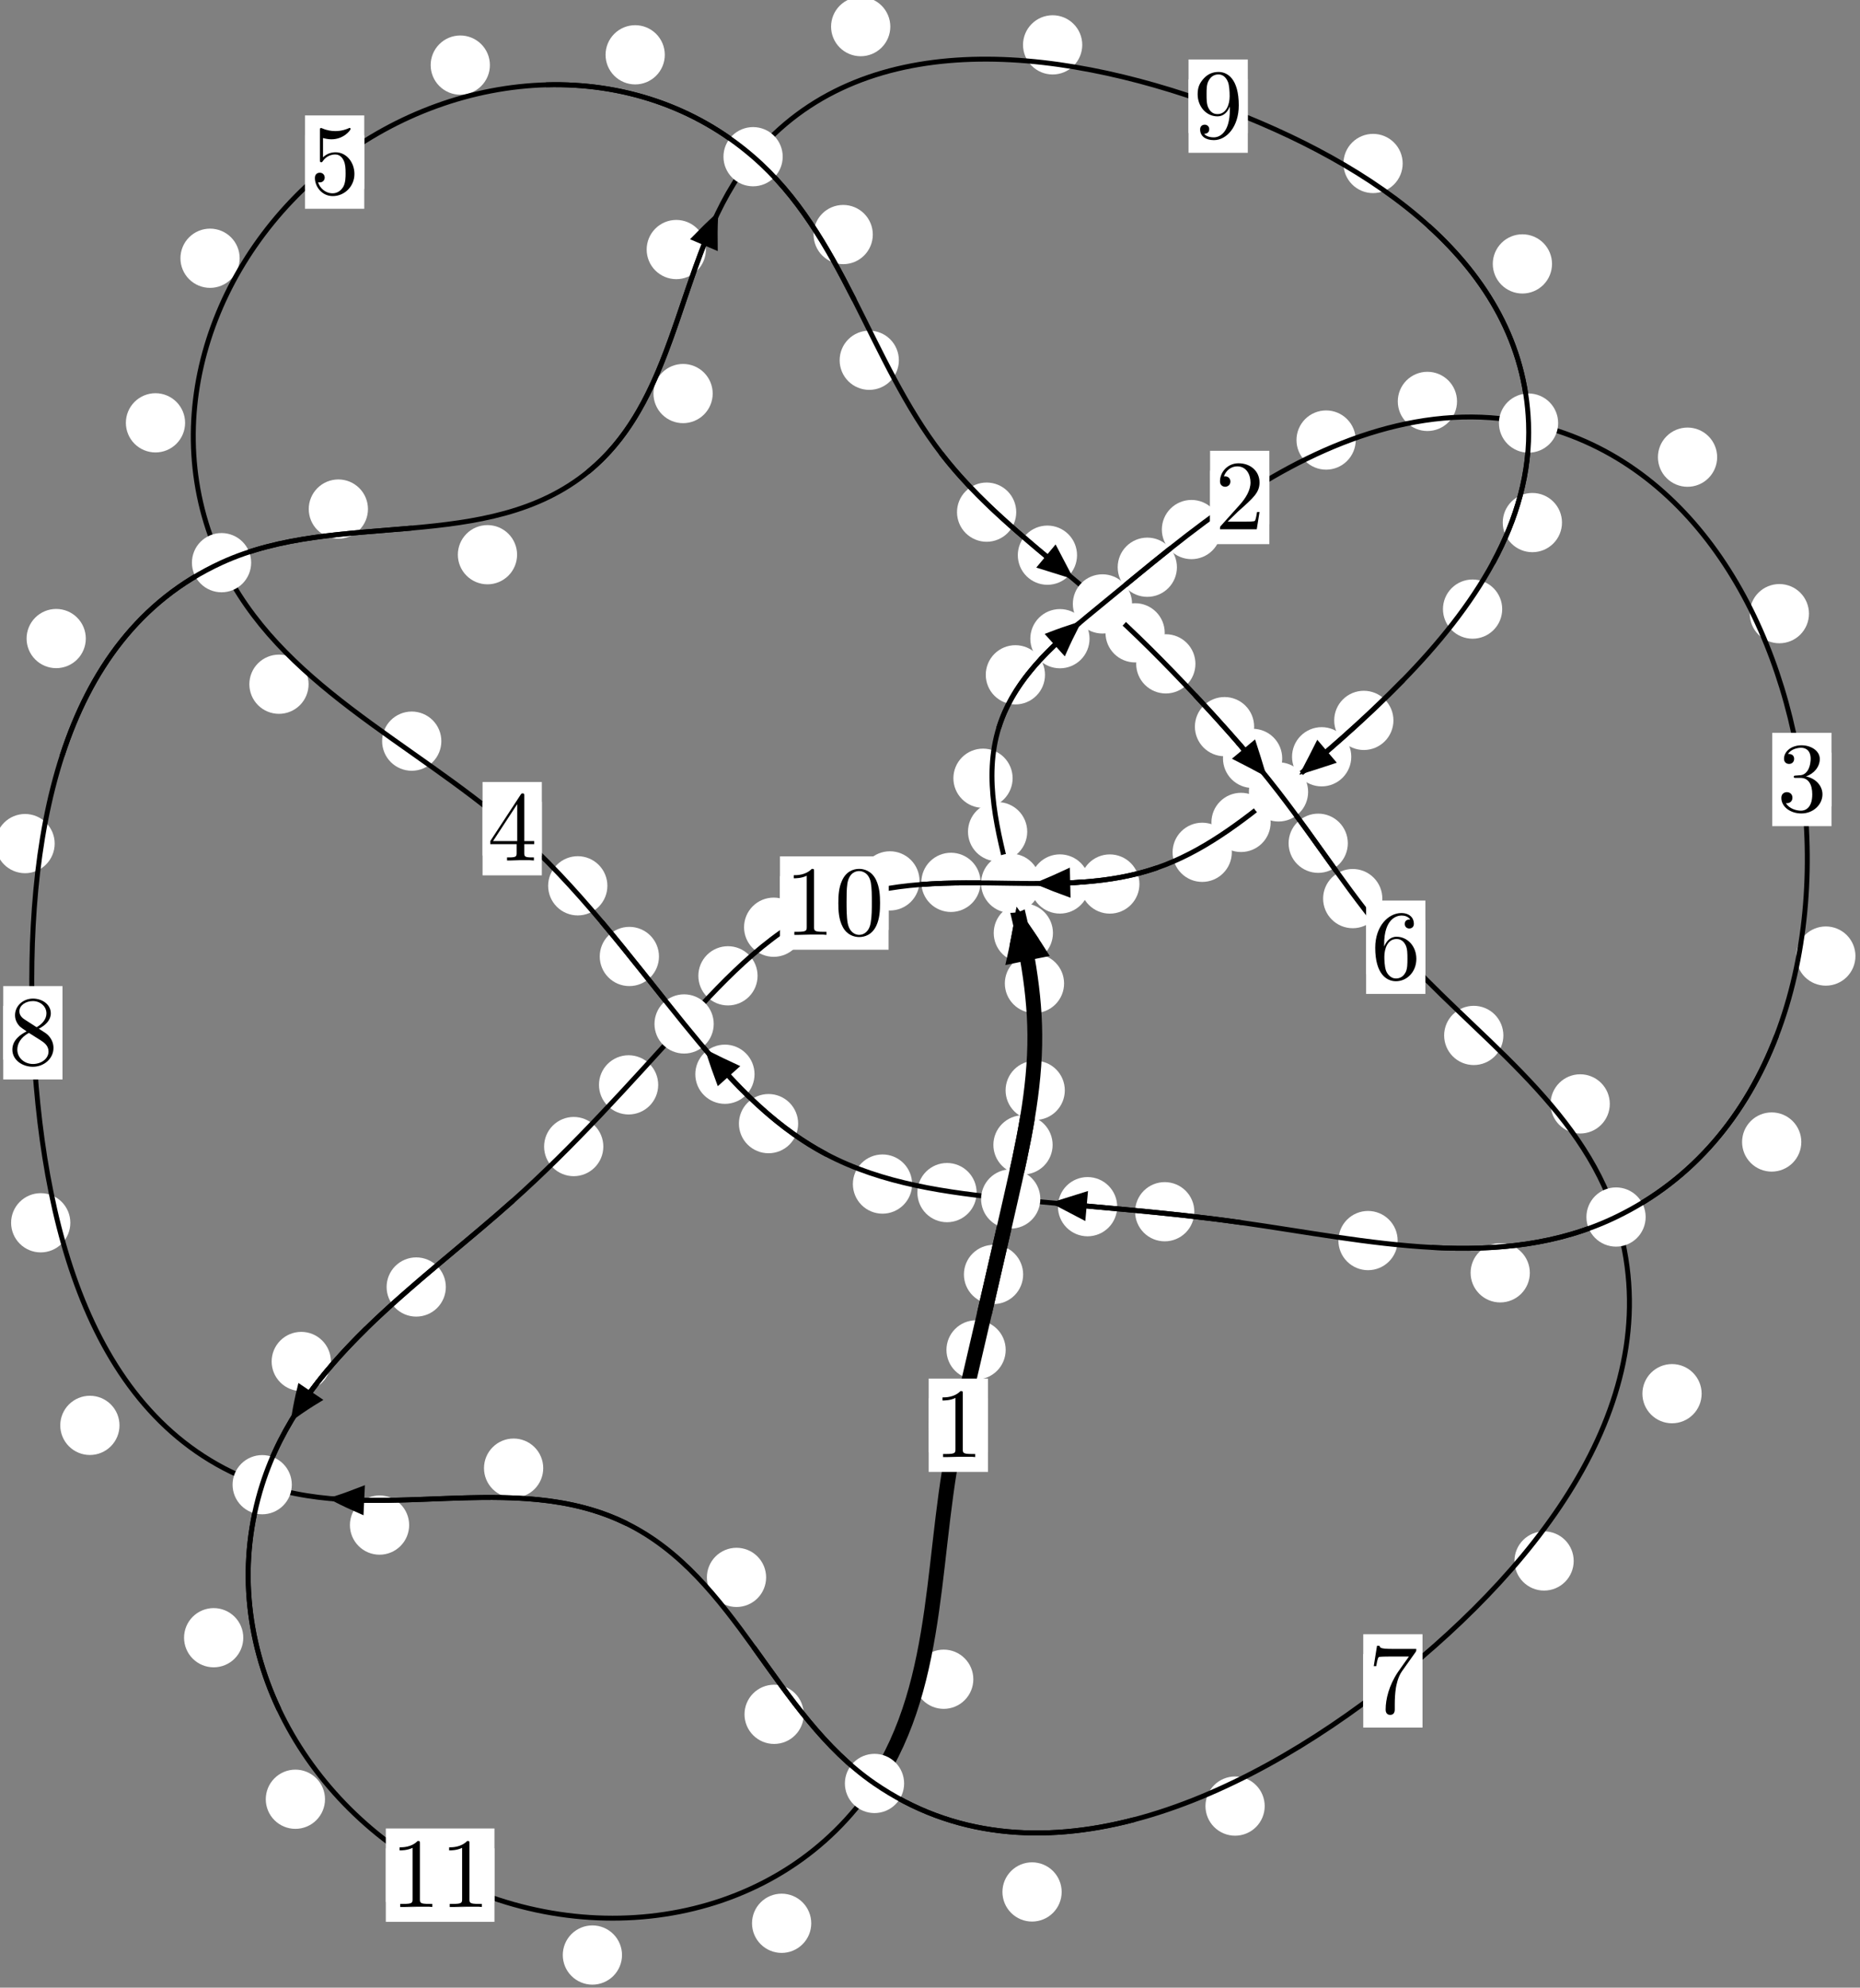 <?xml version="1.0"?>
<!-- Created by MetaPost 1.999 on 2021.07.06:0012 -->
<svg version="1.1" xmlns="http://www.w3.org/2000/svg" xmlns:xlink="http://www.w3.org/1999/xlink" width="187.712" height="200.59" viewBox="0 0 187.712 200.59">
<rect x="0" y="0" width="187.712" height="200.59" fill="#808080" stroke="none"/>
<!-- Original BoundingBox: -102.459747 -79.287872 85.252182 121.302505 -->
  <defs>
    <g transform="scale(0.01,0.01)" id="GLYPHcmr10_48">
      <path style="fill-rule: evenodd;" d="M460 -320C460 -400,455 -480,420 -554C374 -650,292 -666,250 -666C190 -666,117 -640,76 -547C44 -478,39 -400,39 -320C39 -245,43 -155,84 -79C127 2,200 22,249 22C303 22,379 1,423 -94C455 -163,460 -241,460 -320M249 -0C210 -0,151 -25,133 -121C122 -181,122 -273,122 -332C122 -396,122 -462,130 -516C149 -635,224 -644,249 -644C282 -644,348 -626,367 -527C377 -471,377 -395,377 -332C377 -257,377 -189,366 -125C351 -30,294 -0,249 -0"></path>
    </g>
    <g transform="scale(0.01,0.01)" id="GLYPHcmr10_49">
      <path style="fill-rule: evenodd;" d="M294 -640C294 -664,294 -666,271 -666C209 -602,121 -602,89 -602L89 -571C109 -571,168 -571,220 -597L220 -79C220 -43,217 -31,127 -31L95 -31L95 -0L257 -0L130 -3L217 -3L257 -3L297 -3L384 -3L419 -0L419 -31L387 -31C297 -31,294 -42,294 -79"></path>
    </g>
    <g transform="scale(0.01,0.01)" id="GLYPHcmr10_50">
      <path style="fill-rule: evenodd;" d="M127 -77L233 -180C389 -318,449 -372,449 -472C449 -586,359 -666,237 -666C124 -666,50 -574,50 -485C50 -429,100 -429,103 -429C120 -429,155 -441,155 -482C155 -508,137 -534,102 -534C94 -534,92 -534,89 -533C112 -598,166 -635,224 -635C315 -635,358 -554,358 -472C358 -392,308 -313,253 -251L61 -37C50 -26,50 -24,50 -0L421 -0L449 -174L424 -174C419 -144,412 -100,402 -85C395 -77,329 -77,307 -77"></path>
    </g>
    <g transform="scale(0.01,0.01)" id="GLYPHcmr10_51">
      <path style="fill-rule: evenodd;" d="M290 -352C372 -379,430 -449,430 -528C430 -610,342 -666,246 -666C145 -666,69 -606,69 -530C69 -497,91 -478,120 -478C151 -478,171 -500,171 -529C171 -579,124 -579,109 -579C140 -628,206 -641,242 -641C283 -641,338 -619,338 -529C338 -517,336 -459,310 -415C280 -367,246 -364,221 -363C213 -362,189 -360,182 -360C174 -359,167 -358,167 -348C167 -337,174 -337,191 -337L235 -337C317 -337,354 -269,354 -171C354 -35,285 -6,241 -6C198 -6,123 -23,88 -82C123 -77,154 -99,154 -137C154 -173,127 -193,98 -193C74 -193,42 -179,42 -135C42 -44,135 22,244 22C366 22,457 -69,457 -171C457 -253,394 -331,290 -352"></path>
    </g>
    <g transform="scale(0.01,0.01)" id="GLYPHcmr10_52">
      <path style="fill-rule: evenodd;" d="M294 -165L294 -78C294 -42,292 -31,218 -31L197 -31L197 -0L332 -0L238 -3L290 -3L332 -3L374 -3L427 -3L468 -0L468 -31L447 -31C373 -31,371 -42,371 -78L371 -165L471 -165L471 -196L371 -196L371 -651C371 -671,371 -677,355 -677C346 -677,343 -677,335 -665L28 -196L28 -165M300 -196L56 -196L300 -569"></path>
    </g>
    <g transform="scale(0.01,0.01)" id="GLYPHcmr10_53">
      <path style="fill-rule: evenodd;" d="M449 -201C449 -320,367 -420,259 -420C211 -420,168 -404,132 -369L132 -564C152 -558,185 -551,217 -551C340 -551,410 -642,410 -655C410 -661,407 -666,400 -666C399 -666,397 -666,392 -663C372 -654,323 -634,256 -634C216 -634,170 -641,123 -662C115 -665,113 -665,111 -665C101 -665,101 -657,101 -641L101 -345C101 -327,101 -319,115 -319C122 -319,124 -322,128 -328C139 -344,176 -398,257 -398C309 -398,334 -352,342 -334C358 -297,360 -258,360 -208C360 -173,360 -113,336 -71C312 -32,275 -6,229 -6C156 -6,99 -59,82 -118C85 -117,88 -116,99 -116C132 -116,149 -141,149 -165C149 -189,132 -214,99 -214C85 -214,50 -207,50 -161C50 -75,119 22,231 22C347 22,449 -74,449 -201"></path>
    </g>
    <g transform="scale(0.01,0.01)" id="GLYPHcmr10_54">
      <path style="fill-rule: evenodd;" d="M132 -328L132 -352C132 -605,256 -641,307 -641C331 -641,373 -635,395 -601C380 -601,340 -601,340 -556C340 -525,364 -510,386 -510C402 -510,432 -519,432 -558C432 -618,388 -666,305 -666C177 -666,42 -537,42 -316C42 -49,158 22,251 22C362 22,457 -72,457 -204C457 -331,368 -427,257 -427C189 -427,152 -376,132 -328M251 -6C188 -6,158 -66,152 -81C134 -128,134 -208,134 -226C134 -304,166 -404,256 -404C272 -404,318 -404,349 -342C367 -305,367 -254,367 -205C367 -157,367 -107,350 -71C320 -11,274 -6,251 -6"></path>
    </g>
    <g transform="scale(0.01,0.01)" id="GLYPHcmr10_55">
      <path style="fill-rule: evenodd;" d="M476 -609C485 -621,485 -623,485 -644L242 -644C120 -644,118 -657,114 -676L89 -676L56 -470L81 -470C84 -486,93 -549,106 -561C113 -567,191 -567,204 -567L411 -567C400 -551,321 -442,299 -409C209 -274,176 -135,176 -33C176 -23,176 22,222 22C268 22,268 -23,268 -33L268 -84C268 -139,271 -194,279 -248C283 -271,297 -357,341 -419"></path>
    </g>
    <g transform="scale(0.01,0.01)" id="GLYPHcmr10_56">
      <path style="fill-rule: evenodd;" d="M163 -457C117 -487,113 -521,113 -538C113 -599,178 -641,249 -641C322 -641,386 -589,386 -517C386 -460,347 -412,287 -377M309 -362C381 -399,430 -451,430 -517C430 -609,341 -666,250 -666C150 -666,69 -592,69 -499C69 -481,71 -436,113 -389C124 -377,161 -352,186 -335C128 -306,42 -250,42 -151C42 -45,144 22,249 22C362 22,457 -61,457 -168C457 -204,446 -249,408 -291C389 -312,373 -322,309 -362M209 -320L332 -242C360 -223,407 -193,407 -132C407 -58,332 -6,250 -6C164 -6,92 -68,92 -151C92 -209,124 -273,209 -320"></path>
    </g>
    <g transform="scale(0.01,0.01)" id="GLYPHcmr10_57">
      <path style="fill-rule: evenodd;" d="M367 -318L367 -286C367 -52,263 -6,205 -6C188 -6,134 -8,107 -42C151 -42,159 -71,159 -88C159 -119,135 -134,113 -134C97 -134,67 -125,67 -86C67 -19,121 22,206 22C335 22,457 -114,457 -329C457 -598,342 -666,253 -666C198 -666,149 -648,106 -603C65 -558,42 -516,42 -441C42 -316,130 -218,242 -218C303 -218,344 -260,367 -318M243 -241C227 -241,181 -241,150 -304C132 -341,132 -391,132 -440C132 -494,132 -541,153 -578C180 -628,218 -641,253 -641C299 -641,332 -607,349 -562C361 -530,365 -467,365 -421C365 -338,331 -241,243 -241"></path>
    </g>
  </defs>
  <path d="M101.494 136.23C101.494 135.437,101.18 134.677,100.619 134.117C100.059 133.556,99.298 133.241,98.506 133.241C97.713 133.241,96.953 133.556,96.392 134.117C95.832 134.677,95.517 135.437,95.517 136.23C95.517 137.023,95.832 137.783,96.392 138.343C96.953 138.904,97.713 139.219,98.506 139.219C99.298 139.219,100.059 138.904,100.619 138.343C101.18 137.783,101.494 137.023,101.494 136.23Z" style="fill: rgb(100%,100%,100%);stroke: none;"></path>
  <path d="M99.704 143.835C99.704 143.042,99.389 142.282,98.828 141.721C98.268 141.161,97.508 140.846,96.715 140.846C95.922 140.846,95.162 141.161,94.602 141.721C94.041 142.282,93.726 143.042,93.726 143.835C93.726 144.627,94.041 145.388,94.602 145.948C95.162 146.509,95.922 146.824,96.715 146.824C97.508 146.824,98.268 146.509,98.828 145.948C99.389 145.388,99.704 144.627,99.704 143.835Z" style="fill: rgb(100%,100%,100%);stroke: none;"></path>
  <path d="M106.231 115.54C106.231 114.747,105.916 113.987,105.355 113.426C104.795 112.866,104.035 112.551,103.242 112.551C102.449 112.551,101.689 112.866,101.129 113.426C100.568 113.987,100.253 114.747,100.253 115.54C100.253 116.332,100.568 117.093,101.129 117.653C101.689 118.214,102.449 118.528,103.242 118.528C104.035 118.528,104.795 118.214,105.355 117.653C105.916 117.093,106.231 116.332,106.231 115.54Z" style="fill: rgb(100%,100%,100%);stroke: none;"></path>
  <path d="M103.256 128.618C103.256 127.826,102.941 127.065,102.381 126.505C101.82 125.944,101.06 125.63,100.267 125.63C99.475 125.63,98.715 125.944,98.154 126.505C97.594 127.065,97.279 127.826,97.279 128.618C97.279 129.411,97.594 130.171,98.154 130.732C98.715 131.292,99.475 131.607,100.267 131.607C101.06 131.607,101.82 131.292,102.381 130.732C102.941 130.171,103.256 129.411,103.256 128.618Z" style="fill: rgb(100%,100%,100%);stroke: none;"></path>
  <path d="M107.387 99.248C107.387 98.455,107.072 97.695,106.511 97.135C105.951 96.574,105.191 96.259,104.398 96.259C103.605 96.259,102.845 96.574,102.285 97.135C101.724 97.695,101.409 98.455,101.409 99.248C101.409 100.041,101.724 100.801,102.285 101.361C102.845 101.922,103.605 102.237,104.398 102.237C105.191 102.237,105.951 101.922,106.511 101.361C107.072 100.801,107.387 100.041,107.387 99.248Z" style="fill: rgb(100%,100%,100%);stroke: none;"></path>
  <path d="M107.461 110.037C107.461 109.245,107.146 108.485,106.586 107.924C106.026 107.364,105.265 107.049,104.473 107.049C103.68 107.049,102.92 107.364,102.359 107.924C101.799 108.485,101.484 109.245,101.484 110.037C101.484 110.83,101.799 111.59,102.359 112.151C102.92 112.711,103.68 113.026,104.473 113.026C105.265 113.026,106.026 112.711,106.586 112.151C107.146 111.59,107.461 110.83,107.461 110.037Z" style="fill: rgb(100%,100%,100%);stroke: none;"></path>
  <path d="M103.667 83.934C103.667 83.141,103.352 82.381,102.792 81.821C102.231 81.26,101.471 80.945,100.678 80.945C99.886 80.945,99.125 81.26,98.565 81.821C98.005 82.381,97.69 83.141,97.69 83.934C97.69 84.727,98.005 85.487,98.565 86.047C99.125 86.608,99.886 86.923,100.678 86.923C101.471 86.923,102.231 86.608,102.792 86.047C103.352 85.487,103.667 84.727,103.667 83.934Z" style="fill: rgb(100%,100%,100%);stroke: none;"></path>
  <path d="M106.264 94.158C106.264 93.366,105.949 92.605,105.389 92.045C104.828 91.485,104.068 91.17,103.276 91.17C102.483 91.17,101.723 91.485,101.162 92.045C100.602 92.605,100.287 93.366,100.287 94.158C100.287 94.951,100.602 95.711,101.162 96.272C101.723 96.832,102.483 97.147,103.276 97.147C104.068 97.147,104.828 96.832,105.389 96.272C105.949 95.711,106.264 94.951,106.264 94.158Z" style="fill: rgb(100%,100%,100%);stroke: none;"></path>
  <path d="M105.462 68.101C105.462 67.308,105.147 66.548,104.587 65.988C104.026 65.427,103.266 65.112,102.473 65.112C101.681 65.112,100.921 65.427,100.36 65.988C99.8 66.548,99.485 67.308,99.485 68.101C99.485 68.894,99.8 69.654,100.36 70.214C100.921 70.775,101.681 71.09,102.473 71.09C103.266 71.09,104.026 70.775,104.587 70.214C105.147 69.654,105.462 68.894,105.462 68.101Z" style="fill: rgb(100%,100%,100%);stroke: none;"></path>
  <path d="M102.194 78.539C102.194 77.746,101.879 76.986,101.319 76.425C100.758 75.865,99.998 75.55,99.206 75.55C98.413 75.55,97.653 75.865,97.092 76.425C96.532 76.986,96.217 77.746,96.217 78.539C96.217 79.331,96.532 80.092,97.092 80.652C97.653 81.213,98.413 81.528,99.206 81.528C99.998 81.528,100.758 81.213,101.319 80.652C101.879 80.092,102.194 79.331,102.194 78.539Z" style="fill: rgb(100%,100%,100%);stroke: none;"></path>
  <path d="M118.775 57.245C118.775 56.452,118.46 55.692,117.9 55.132C117.339 54.571,116.579 54.256,115.786 54.256C114.994 54.256,114.234 54.571,113.673 55.132C113.113 55.692,112.798 56.452,112.798 57.245C112.798 58.038,113.113 58.798,113.673 59.358C114.234 59.919,114.994 60.234,115.786 60.234C116.579 60.234,117.339 59.919,117.9 59.358C118.46 58.798,118.775 58.038,118.775 57.245Z" style="fill: rgb(100%,100%,100%);stroke: none;"></path>
  <path d="M109.957 64.456C109.957 63.664,109.642 62.903,109.082 62.343C108.521 61.782,107.761 61.467,106.969 61.467C106.176 61.467,105.416 61.782,104.855 62.343C104.295 62.903,103.98 63.664,103.98 64.456C103.98 65.249,104.295 66.009,104.855 66.57C105.416 67.13,106.176 67.445,106.969 67.445C107.761 67.445,108.521 67.13,109.082 66.57C109.642 66.009,109.957 65.249,109.957 64.456Z" style="fill: rgb(100%,100%,100%);stroke: none;"></path>
  <path d="M136.82 44.409C136.82 43.616,136.505 42.856,135.944 42.295C135.384 41.735,134.624 41.42,133.831 41.42C133.038 41.42,132.278 41.735,131.717 42.295C131.157 42.856,130.842 43.616,130.842 44.409C130.842 45.201,131.157 45.961,131.717 46.522C132.278 47.082,133.038 47.397,133.831 47.397C134.624 47.397,135.384 47.082,135.944 46.522C136.505 45.961,136.82 45.201,136.82 44.409Z" style="fill: rgb(100%,100%,100%);stroke: none;"></path>
  <path d="M123.231 53.442C123.231 52.649,122.916 51.889,122.356 51.328C121.795 50.768,121.035 50.453,120.242 50.453C119.45 50.453,118.69 50.768,118.129 51.328C117.569 51.889,117.254 52.649,117.254 53.442C117.254 54.234,117.569 54.994,118.129 55.555C118.69 56.115,119.45 56.43,120.242 56.43C121.035 56.43,121.795 56.115,122.356 55.555C122.916 54.994,123.231 54.234,123.231 53.442Z" style="fill: rgb(100%,100%,100%);stroke: none;"></path>
  <path d="M173.296 46.138C173.296 45.345,172.981 44.585,172.42 44.025C171.86 43.464,171.1 43.149,170.307 43.149C169.514 43.149,168.754 43.464,168.194 44.025C167.633 44.585,167.318 45.345,167.318 46.138C167.318 46.931,167.633 47.691,168.194 48.251C168.754 48.812,169.514 49.127,170.307 49.127C171.1 49.127,171.86 48.812,172.42 48.251C172.981 47.691,173.296 46.931,173.296 46.138Z" style="fill: rgb(100%,100%,100%);stroke: none;"></path>
  <path d="M147.043 40.51C147.043 39.717,146.728 38.957,146.168 38.396C145.607 37.836,144.847 37.521,144.054 37.521C143.262 37.521,142.502 37.836,141.941 38.396C141.381 38.957,141.066 39.717,141.066 40.51C141.066 41.302,141.381 42.062,141.941 42.623C142.502 43.183,143.262 43.498,144.054 43.498C144.847 43.498,145.607 43.183,146.168 42.623C146.728 42.062,147.043 41.302,147.043 40.51Z" style="fill: rgb(100%,100%,100%);stroke: none;"></path>
  <path d="M187.252 96.484C187.252 95.692,186.937 94.932,186.377 94.371C185.816 93.811,185.056 93.496,184.263 93.496C183.471 93.496,182.711 93.811,182.15 94.371C181.59 94.932,181.275 95.692,181.275 96.484C181.275 97.277,181.59 98.037,182.15 98.598C182.711 99.158,183.471 99.473,184.263 99.473C185.056 99.473,185.816 99.158,186.377 98.598C186.937 98.037,187.252 97.277,187.252 96.484Z" style="fill: rgb(100%,100%,100%);stroke: none;"></path>
  <path d="M182.562 61.93C182.562 61.137,182.247 60.377,181.687 59.816C181.127 59.256,180.366 58.941,179.574 58.941C178.781 58.941,178.021 59.256,177.46 59.816C176.9 60.377,176.585 61.137,176.585 61.93C176.585 62.722,176.9 63.482,177.46 64.043C178.021 64.603,178.781 64.918,179.574 64.918C180.366 64.918,181.127 64.603,181.687 64.043C182.247 63.482,182.562 62.722,182.562 61.93Z" style="fill: rgb(100%,100%,100%);stroke: none;"></path>
  <path d="M154.392 128.453C154.392 127.66,154.077 126.9,153.516 126.339C152.956 125.779,152.196 125.464,151.403 125.464C150.61 125.464,149.85 125.779,149.29 126.339C148.729 126.9,148.414 127.66,148.414 128.453C148.414 129.245,148.729 130.005,149.29 130.566C149.85 131.126,150.61 131.441,151.403 131.441C152.196 131.441,152.956 131.126,153.516 130.566C154.077 130.005,154.392 129.245,154.392 128.453Z" style="fill: rgb(100%,100%,100%);stroke: none;"></path>
  <path d="M181.789 115.25C181.789 114.458,181.474 113.698,180.914 113.137C180.353 112.577,179.593 112.262,178.8 112.262C178.008 112.262,177.247 112.577,176.687 113.137C176.127 113.698,175.812 114.458,175.812 115.25C175.812 116.043,176.127 116.803,176.687 117.364C177.247 117.924,178.008 118.239,178.8 118.239C179.593 118.239,180.353 117.924,180.914 117.364C181.474 116.803,181.789 116.043,181.789 115.25Z" style="fill: rgb(100%,100%,100%);stroke: none;"></path>
  <path d="M120.533 122.285C120.533 121.493,120.218 120.732,119.658 120.172C119.097 119.612,118.337 119.297,117.544 119.297C116.752 119.297,115.991 119.612,115.431 120.172C114.87 120.732,114.556 121.493,114.556 122.285C114.556 123.078,114.87 123.838,115.431 124.399C115.991 124.959,116.752 125.274,117.544 125.274C118.337 125.274,119.097 124.959,119.658 124.399C120.218 123.838,120.533 123.078,120.533 122.285Z" style="fill: rgb(100%,100%,100%);stroke: none;"></path>
  <path d="M141.051 125.197C141.051 124.404,140.736 123.644,140.175 123.084C139.615 122.523,138.854 122.208,138.062 122.208C137.269 122.208,136.509 122.523,135.948 123.084C135.388 123.644,135.073 124.404,135.073 125.197C135.073 125.99,135.388 126.75,135.948 127.31C136.509 127.871,137.269 128.186,138.062 128.186C138.854 128.186,139.615 127.871,140.175 127.31C140.736 126.75,141.051 125.99,141.051 125.197Z" style="fill: rgb(100%,100%,100%);stroke: none;"></path>
  <path d="M98.561 120.356C98.561 119.563,98.247 118.803,97.686 118.243C97.126 117.682,96.365 117.367,95.573 117.367C94.78 117.367,94.02 117.682,93.459 118.243C92.899 118.803,92.584 119.563,92.584 120.356C92.584 121.149,92.899 121.909,93.459 122.469C94.02 123.03,94.78 123.345,95.573 123.345C96.365 123.345,97.126 123.03,97.686 122.469C98.247 121.909,98.561 121.149,98.561 120.356Z" style="fill: rgb(100%,100%,100%);stroke: none;"></path>
  <path d="M112.746 121.777C112.746 120.984,112.431 120.224,111.871 119.664C111.31 119.103,110.55 118.788,109.757 118.788C108.965 118.788,108.205 119.103,107.644 119.664C107.084 120.224,106.769 120.984,106.769 121.777C106.769 122.57,107.084 123.33,107.644 123.89C108.205 124.451,108.965 124.766,109.757 124.766C110.55 124.766,111.31 124.451,111.871 123.89C112.431 123.33,112.746 122.57,112.746 121.777Z" style="fill: rgb(100%,100%,100%);stroke: none;"></path>
  <path d="M80.549 113.396C80.549 112.603,80.234 111.843,79.674 111.283C79.114 110.722,78.353 110.407,77.561 110.407C76.768 110.407,76.008 110.722,75.447 111.283C74.887 111.843,74.572 112.603,74.572 113.396C74.572 114.189,74.887 114.949,75.447 115.509C76.008 116.07,76.768 116.385,77.561 116.385C78.353 116.385,79.114 116.07,79.674 115.509C80.234 114.949,80.549 114.189,80.549 113.396Z" style="fill: rgb(100%,100%,100%);stroke: none;"></path>
  <path d="M92.051 119.494C92.051 118.702,91.736 117.941,91.175 117.381C90.615 116.82,89.854 116.506,89.062 116.506C88.269 116.506,87.509 116.82,86.948 117.381C86.388 117.941,86.073 118.702,86.073 119.494C86.073 120.287,86.388 121.047,86.948 121.608C87.509 122.168,88.269 122.483,89.062 122.483C89.854 122.483,90.615 122.168,91.175 121.608C91.736 121.047,92.051 120.287,92.051 119.494Z" style="fill: rgb(100%,100%,100%);stroke: none;"></path>
  <path d="M66.504 96.527C66.504 95.734,66.189 94.974,65.628 94.413C65.068 93.853,64.308 93.538,63.515 93.538C62.722 93.538,61.962 93.853,61.402 94.413C60.841 94.974,60.526 95.734,60.526 96.527C60.526 97.319,60.841 98.08,61.402 98.64C61.962 99.2,62.722 99.515,63.515 99.515C64.308 99.515,65.068 99.2,65.628 98.64C66.189 98.08,66.504 97.319,66.504 96.527Z" style="fill: rgb(100%,100%,100%);stroke: none;"></path>
  <path d="M76.148 108.412C76.148 107.619,75.833 106.859,75.273 106.298C74.712 105.738,73.952 105.423,73.159 105.423C72.367 105.423,71.606 105.738,71.046 106.298C70.485 106.859,70.171 107.619,70.171 108.412C70.171 109.204,70.485 109.965,71.046 110.525C71.606 111.086,72.367 111.4,73.159 111.4C73.952 111.4,74.712 111.086,75.273 110.525C75.833 109.965,76.148 109.204,76.148 108.412Z" style="fill: rgb(100%,100%,100%);stroke: none;"></path>
  <path d="M44.541 74.796C44.541 74.004,44.226 73.243,43.666 72.683C43.105 72.123,42.345 71.808,41.553 71.808C40.76 71.808,40 72.123,39.439 72.683C38.879 73.243,38.564 74.004,38.564 74.796C38.564 75.589,38.879 76.349,39.439 76.91C40 77.47,40.76 77.785,41.553 77.785C42.345 77.785,43.105 77.47,43.666 76.91C44.226 76.349,44.541 75.589,44.541 74.796Z" style="fill: rgb(100%,100%,100%);stroke: none;"></path>
  <path d="M61.297 89.395C61.297 88.603,60.982 87.843,60.421 87.282C59.861 86.722,59.101 86.407,58.308 86.407C57.515 86.407,56.755 86.722,56.195 87.282C55.634 87.843,55.319 88.603,55.319 89.395C55.319 90.188,55.634 90.948,56.195 91.509C56.755 92.069,57.515 92.384,58.308 92.384C59.101 92.384,59.861 92.069,60.421 91.509C60.982 90.948,61.297 90.188,61.297 89.395Z" style="fill: rgb(100%,100%,100%);stroke: none;"></path>
  <path d="M18.68 42.672C18.68 41.879,18.365 41.119,17.805 40.559C17.244 39.998,16.484 39.683,15.691 39.683C14.899 39.683,14.139 39.998,13.578 40.559C13.018 41.119,12.703 41.879,12.703 42.672C12.703 43.465,13.018 44.225,13.578 44.785C14.139 45.346,14.899 45.661,15.691 45.661C16.484 45.661,17.244 45.346,17.805 44.785C18.365 44.225,18.68 43.465,18.68 42.672Z" style="fill: rgb(100%,100%,100%);stroke: none;"></path>
  <path d="M31.142 69.051C31.142 68.259,30.827 67.498,30.267 66.938C29.706 66.377,28.946 66.063,28.153 66.063C27.361 66.063,26.601 66.377,26.04 66.938C25.48 67.498,25.165 68.259,25.165 69.051C25.165 69.844,25.48 70.604,26.04 71.165C26.601 71.725,27.361 72.04,28.153 72.04C28.946 72.04,29.706 71.725,30.267 71.165C30.827 70.604,31.142 69.844,31.142 69.051Z" style="fill: rgb(100%,100%,100%);stroke: none;"></path>
  <path d="M49.441 6.57C49.441 5.777,49.126 5.017,48.565 4.457C48.005 3.896,47.245 3.581,46.452 3.581C45.659 3.581,44.899 3.896,44.339 4.457C43.778 5.017,43.463 5.777,43.463 6.57C43.463 7.363,43.778 8.123,44.339 8.683C44.899 9.244,45.659 9.559,46.452 9.559C47.245 9.559,48.005 9.244,48.565 8.683C49.126 8.123,49.441 7.363,49.441 6.57Z" style="fill: rgb(100%,100%,100%);stroke: none;"></path>
  <path d="M24.187 26.062C24.187 25.269,23.872 24.509,23.312 23.949C22.751 23.388,21.991 23.073,21.199 23.073C20.406 23.073,19.646 23.388,19.085 23.949C18.525 24.509,18.21 25.269,18.21 26.062C18.21 26.855,18.525 27.615,19.085 28.175C19.646 28.736,20.406 29.051,21.199 29.051C21.991 29.051,22.751 28.736,23.312 28.175C23.872 27.615,24.187 26.855,24.187 26.062Z" style="fill: rgb(100%,100%,100%);stroke: none;"></path>
  <path d="M88.084 23.671C88.084 22.878,87.769 22.118,87.209 21.558C86.648 20.997,85.888 20.682,85.096 20.682C84.303 20.682,83.543 20.997,82.982 21.558C82.422 22.118,82.107 22.878,82.107 23.671C82.107 24.464,82.422 25.224,82.982 25.784C83.543 26.345,84.303 26.66,85.096 26.66C85.888 26.66,86.648 26.345,87.209 25.784C87.769 25.224,88.084 24.464,88.084 23.671Z" style="fill: rgb(100%,100%,100%);stroke: none;"></path>
  <path d="M67.092 5.531C67.092 4.738,66.777 3.978,66.216 3.418C65.656 2.857,64.896 2.542,64.103 2.542C63.31 2.542,62.55 2.857,61.99 3.418C61.429 3.978,61.114 4.738,61.114 5.531C61.114 6.324,61.429 7.084,61.99 7.644C62.55 8.205,63.31 8.52,64.103 8.52C64.896 8.52,65.656 8.205,66.216 7.644C66.777 7.084,67.092 6.324,67.092 5.531Z" style="fill: rgb(100%,100%,100%);stroke: none;"></path>
  <path d="M102.559 51.686C102.559 50.893,102.244 50.133,101.684 49.572C101.124 49.012,100.363 48.697,99.571 48.697C98.778 48.697,98.018 49.012,97.457 49.572C96.897 50.133,96.582 50.893,96.582 51.686C96.582 52.478,96.897 53.239,97.457 53.799C98.018 54.36,98.778 54.675,99.571 54.675C100.363 54.675,101.124 54.36,101.684 53.799C102.244 53.239,102.559 52.478,102.559 51.686Z" style="fill: rgb(100%,100%,100%);stroke: none;"></path>
  <path d="M90.714 36.358C90.714 35.565,90.399 34.805,89.839 34.244C89.278 33.684,88.518 33.369,87.726 33.369C86.933 33.369,86.173 33.684,85.612 34.244C85.052 34.805,84.737 35.565,84.737 36.358C84.737 37.15,85.052 37.91,85.612 38.471C86.173 39.031,86.933 39.346,87.726 39.346C88.518 39.346,89.278 39.031,89.839 38.471C90.399 37.91,90.714 37.15,90.714 36.358Z" style="fill: rgb(100%,100%,100%);stroke: none;"></path>
  <path d="M117.544 63.865C117.544 63.072,117.23 62.312,116.669 61.751C116.109 61.191,115.348 60.876,114.556 60.876C113.763 60.876,113.003 61.191,112.442 61.751C111.882 62.312,111.567 63.072,111.567 63.865C111.567 64.657,111.882 65.417,112.442 65.978C113.003 66.538,113.763 66.853,114.556 66.853C115.348 66.853,116.109 66.538,116.669 65.978C117.23 65.417,117.544 64.657,117.544 63.865Z" style="fill: rgb(100%,100%,100%);stroke: none;"></path>
  <path d="M108.695 56.028C108.695 55.236,108.38 54.476,107.82 53.915C107.259 53.355,106.499 53.04,105.706 53.04C104.914 53.04,104.154 53.355,103.593 53.915C103.033 54.476,102.718 55.236,102.718 56.028C102.718 56.821,103.033 57.581,103.593 58.142C104.154 58.702,104.914 59.017,105.706 59.017C106.499 59.017,107.259 58.702,107.82 58.142C108.38 57.581,108.695 56.821,108.695 56.028Z" style="fill: rgb(100%,100%,100%);stroke: none;"></path>
  <path d="M126.568 73.332C126.568 72.54,126.253 71.78,125.693 71.219C125.132 70.659,124.372 70.344,123.579 70.344C122.787 70.344,122.026 70.659,121.466 71.219C120.905 71.78,120.59 72.54,120.59 73.332C120.59 74.125,120.905 74.885,121.466 75.446C122.026 76.006,122.787 76.321,123.579 76.321C124.372 76.321,125.132 76.006,125.693 75.446C126.253 74.885,126.568 74.125,126.568 73.332Z" style="fill: rgb(100%,100%,100%);stroke: none;"></path>
  <path d="M120.643 66.995C120.643 66.202,120.328 65.442,119.767 64.882C119.207 64.321,118.447 64.006,117.654 64.006C116.861 64.006,116.101 64.321,115.541 64.882C114.98 65.442,114.665 66.202,114.665 66.995C114.665 67.788,114.98 68.548,115.541 69.108C116.101 69.669,116.861 69.984,117.654 69.984C118.447 69.984,119.207 69.669,119.767 69.108C120.328 68.548,120.643 67.788,120.643 66.995Z" style="fill: rgb(100%,100%,100%);stroke: none;"></path>
  <path d="M136.023 85.1C136.023 84.307,135.708 83.547,135.148 82.987C134.587 82.426,133.827 82.111,133.035 82.111C132.242 82.111,131.482 82.426,130.921 82.987C130.361 83.547,130.046 84.307,130.046 85.1C130.046 85.893,130.361 86.653,130.921 87.213C131.482 87.774,132.242 88.089,133.035 88.089C133.827 88.089,134.587 87.774,135.148 87.213C135.708 86.653,136.023 85.893,136.023 85.1Z" style="fill: rgb(100%,100%,100%);stroke: none;"></path>
  <path d="M129.402 76.536C129.402 75.744,129.087 74.983,128.526 74.423C127.966 73.862,127.206 73.547,126.413 73.547C125.62 73.547,124.86 73.862,124.299 74.423C123.739 74.983,123.424 75.744,123.424 76.536C123.424 77.329,123.739 78.089,124.299 78.65C124.86 79.21,125.62 79.525,126.413 79.525C127.206 79.525,127.966 79.21,128.526 78.65C129.087 78.089,129.402 77.329,129.402 76.536Z" style="fill: rgb(100%,100%,100%);stroke: none;"></path>
  <path d="M151.721 104.495C151.721 103.703,151.406 102.942,150.846 102.382C150.285 101.821,149.525 101.506,148.732 101.506C147.94 101.506,147.179 101.821,146.619 102.382C146.058 102.942,145.743 103.703,145.743 104.495C145.743 105.288,146.058 106.048,146.619 106.609C147.179 107.169,147.94 107.484,148.732 107.484C149.525 107.484,150.285 107.169,150.846 106.609C151.406 106.048,151.721 105.288,151.721 104.495Z" style="fill: rgb(100%,100%,100%);stroke: none;"></path>
  <path d="M139.506 90.686C139.506 89.893,139.191 89.133,138.631 88.573C138.07 88.012,137.31 87.697,136.518 87.697C135.725 87.697,134.965 88.012,134.404 88.573C133.844 89.133,133.529 89.893,133.529 90.686C133.529 91.479,133.844 92.239,134.404 92.799C134.965 93.36,135.725 93.675,136.518 93.675C137.31 93.675,138.07 93.36,138.631 92.799C139.191 92.239,139.506 91.479,139.506 90.686Z" style="fill: rgb(100%,100%,100%);stroke: none;"></path>
  <path d="M171.73 140.649C171.73 139.856,171.415 139.096,170.854 138.535C170.294 137.975,169.534 137.66,168.741 137.66C167.948 137.66,167.188 137.975,166.628 138.535C166.067 139.096,165.752 139.856,165.752 140.649C165.752 141.441,166.067 142.202,166.628 142.762C167.188 143.322,167.948 143.637,168.741 143.637C169.534 143.637,170.294 143.322,170.854 142.762C171.415 142.202,171.73 141.441,171.73 140.649Z" style="fill: rgb(100%,100%,100%);stroke: none;"></path>
  <path d="M162.462 111.404C162.462 110.611,162.147 109.851,161.587 109.291C161.026 108.73,160.266 108.415,159.473 108.415C158.681 108.415,157.921 108.73,157.36 109.291C156.8 109.851,156.485 110.611,156.485 111.404C156.485 112.197,156.8 112.957,157.36 113.517C157.921 114.078,158.681 114.393,159.473 114.393C160.266 114.393,161.026 114.078,161.587 113.517C162.147 112.957,162.462 112.197,162.462 111.404Z" style="fill: rgb(100%,100%,100%);stroke: none;"></path>
  <path d="M127.634 182.268C127.634 181.476,127.319 180.716,126.758 180.155C126.198 179.595,125.438 179.28,124.645 179.28C123.852 179.28,123.092 179.595,122.532 180.155C121.971 180.716,121.656 181.476,121.656 182.268C121.656 183.061,121.971 183.821,122.532 184.382C123.092 184.942,123.852 185.257,124.645 185.257C125.438 185.257,126.198 184.942,126.758 184.382C127.319 183.821,127.634 183.061,127.634 182.268Z" style="fill: rgb(100%,100%,100%);stroke: none;"></path>
  <path d="M158.818 157.531C158.818 156.739,158.503 155.979,157.943 155.418C157.382 154.858,156.622 154.543,155.829 154.543C155.037 154.543,154.277 154.858,153.716 155.418C153.156 155.979,152.841 156.739,152.841 157.531C152.841 158.324,153.156 159.084,153.716 159.645C154.277 160.205,155.037 160.52,155.829 160.52C156.622 160.52,157.382 160.205,157.943 159.645C158.503 159.084,158.818 158.324,158.818 157.531Z" style="fill: rgb(100%,100%,100%);stroke: none;"></path>
  <path d="M81.114 173.008C81.114 172.215,80.799 171.455,80.238 170.895C79.678 170.334,78.917 170.019,78.125 170.019C77.332 170.019,76.572 170.334,76.011 170.895C75.451 171.455,75.136 172.215,75.136 173.008C75.136 173.801,75.451 174.561,76.011 175.121C76.572 175.682,77.332 175.997,78.125 175.997C78.917 175.997,79.678 175.682,80.238 175.121C80.799 174.561,81.114 173.801,81.114 173.008Z" style="fill: rgb(100%,100%,100%);stroke: none;"></path>
  <path d="M107.144 190.933C107.144 190.14,106.829 189.38,106.268 188.819C105.708 188.259,104.948 187.944,104.155 187.944C103.362 187.944,102.602 188.259,102.042 188.819C101.481 189.38,101.166 190.14,101.166 190.933C101.166 191.725,101.481 192.486,102.042 193.046C102.602 193.607,103.362 193.922,104.155 193.922C104.948 193.922,105.708 193.607,106.268 193.046C106.829 192.486,107.144 191.725,107.144 190.933Z" style="fill: rgb(100%,100%,100%);stroke: none;"></path>
  <path d="M54.823 148.164C54.823 147.372,54.508 146.611,53.947 146.051C53.387 145.49,52.627 145.176,51.834 145.176C51.041 145.176,50.281 145.49,49.721 146.051C49.16 146.611,48.845 147.372,48.845 148.164C48.845 148.957,49.16 149.717,49.721 150.278C50.281 150.838,51.041 151.153,51.834 151.153C52.627 151.153,53.387 150.838,53.947 150.278C54.508 149.717,54.823 148.957,54.823 148.164Z" style="fill: rgb(100%,100%,100%);stroke: none;"></path>
  <path d="M77.317 159.188C77.317 158.396,77.002 157.635,76.442 157.075C75.881 156.514,75.121 156.2,74.328 156.2C73.536 156.2,72.776 156.514,72.215 157.075C71.655 157.635,71.34 158.396,71.34 159.188C71.34 159.981,71.655 160.741,72.215 161.302C72.776 161.862,73.536 162.177,74.328 162.177C75.121 162.177,75.881 161.862,76.442 161.302C77.002 160.741,77.317 159.981,77.317 159.188Z" style="fill: rgb(100%,100%,100%);stroke: none;"></path>
  <path d="M12.06 143.847C12.06 143.054,11.745 142.294,11.184 141.734C10.624 141.173,9.863 140.858,9.071 140.858C8.278 140.858,7.518 141.173,6.957 141.734C6.397 142.294,6.082 143.054,6.082 143.847C6.082 144.64,6.397 145.4,6.957 145.96C7.518 146.521,8.278 146.836,9.071 146.836C9.863 146.836,10.624 146.521,11.184 145.96C11.745 145.4,12.06 144.64,12.06 143.847Z" style="fill: rgb(100%,100%,100%);stroke: none;"></path>
  <path d="M41.292 153.91C41.292 153.117,40.977 152.357,40.416 151.797C39.856 151.236,39.096 150.921,38.303 150.921C37.51 150.921,36.75 151.236,36.19 151.797C35.629 152.357,35.314 153.117,35.314 153.91C35.314 154.703,35.629 155.463,36.19 156.023C36.75 156.584,37.51 156.899,38.303 156.899C39.096 156.899,39.856 156.584,40.416 156.023C40.977 155.463,41.292 154.703,41.292 153.91Z" style="fill: rgb(100%,100%,100%);stroke: none;"></path>
  <path d="M5.518 85.135C5.518 84.342,5.203 83.582,4.642 83.021C4.082 82.461,3.322 82.146,2.529 82.146C1.736 82.146,0.976 82.461,0.416 83.021C-0.145 83.582,-0.46 84.342,-0.46 85.135C-0.46 85.927,-0.145 86.688,0.416 87.248C0.976 87.808,1.736 88.123,2.529 88.123C3.322 88.123,4.082 87.808,4.642 87.248C5.203 86.688,5.518 85.927,5.518 85.135Z" style="fill: rgb(100%,100%,100%);stroke: none;"></path>
  <path d="M7.098 123.402C7.098 122.609,6.783 121.849,6.223 121.289C5.662 120.728,4.902 120.413,4.109 120.413C3.317 120.413,2.556 120.728,1.996 121.289C1.435 121.849,1.121 122.609,1.121 123.402C1.121 124.195,1.435 124.955,1.996 125.515C2.556 126.076,3.317 126.391,4.109 126.391C4.902 126.391,5.662 126.076,6.223 125.515C6.783 124.955,7.098 124.195,7.098 123.402Z" style="fill: rgb(100%,100%,100%);stroke: none;"></path>
  <path d="M37.136 51.374C37.136 50.581,36.822 49.821,36.261 49.261C35.701 48.7,34.94 48.385,34.148 48.385C33.355 48.385,32.595 48.7,32.034 49.261C31.474 49.821,31.159 50.581,31.159 51.374C31.159 52.167,31.474 52.927,32.034 53.488C32.595 54.048,33.355 54.363,34.148 54.363C34.94 54.363,35.701 54.048,36.261 53.488C36.822 52.927,37.136 52.167,37.136 51.374Z" style="fill: rgb(100%,100%,100%);stroke: none;"></path>
  <path d="M8.66 64.441C8.66 63.649,8.345 62.889,7.785 62.328C7.224 61.768,6.464 61.453,5.671 61.453C4.879 61.453,4.119 61.768,3.558 62.328C2.998 62.889,2.683 63.649,2.683 64.441C2.683 65.234,2.998 65.994,3.558 66.555C4.119 67.115,4.879 67.43,5.671 67.43C6.464 67.43,7.224 67.115,7.785 66.555C8.345 65.994,8.66 65.234,8.66 64.441Z" style="fill: rgb(100%,100%,100%);stroke: none;"></path>
  <path d="M71.925 39.718C71.925 38.925,71.61 38.165,71.05 37.604C70.489 37.044,69.729 36.729,68.937 36.729C68.144 36.729,67.384 37.044,66.823 37.604C66.263 38.165,65.948 38.925,65.948 39.718C65.948 40.51,66.263 41.27,66.823 41.831C67.384 42.391,68.144 42.706,68.937 42.706C69.729 42.706,70.489 42.391,71.05 41.831C71.61 41.27,71.925 40.51,71.925 39.718Z" style="fill: rgb(100%,100%,100%);stroke: none;"></path>
  <path d="M52.184 55.981C52.184 55.188,51.869 54.428,51.309 53.867C50.748 53.307,49.988 52.992,49.195 52.992C48.403 52.992,47.642 53.307,47.082 53.867C46.521 54.428,46.206 55.188,46.206 55.981C46.206 56.773,46.521 57.533,47.082 58.094C47.642 58.654,48.403 58.969,49.195 58.969C49.988 58.969,50.748 58.654,51.309 58.094C51.869 57.533,52.184 56.773,52.184 55.981Z" style="fill: rgb(100%,100%,100%);stroke: none;"></path>
  <path d="M89.85 2.686C89.85 1.894,89.535 1.133,88.974 0.573C88.414 0.012,87.654 -0.303,86.861 -0.303C86.068 -0.303,85.308 0.012,84.748 0.573C84.187 1.133,83.872 1.894,83.872 2.686C83.872 3.479,84.187 4.239,84.748 4.8C85.308 5.36,86.068 5.675,86.861 5.675C87.654 5.675,88.414 5.36,88.974 4.8C89.535 4.239,89.85 3.479,89.85 2.686Z" style="fill: rgb(100%,100%,100%);stroke: none;"></path>
  <path d="M71.239 25.184C71.239 24.392,70.924 23.631,70.364 23.071C69.803 22.51,69.043 22.195,68.251 22.195C67.458 22.195,66.698 22.51,66.137 23.071C65.577 23.631,65.262 24.392,65.262 25.184C65.262 25.977,65.577 26.737,66.137 27.298C66.698 27.858,67.458 28.173,68.251 28.173C69.043 28.173,69.803 27.858,70.364 27.298C70.924 26.737,71.239 25.977,71.239 25.184Z" style="fill: rgb(100%,100%,100%);stroke: none;"></path>
  <path d="M141.559 16.499C141.559 15.706,141.244 14.946,140.684 14.386C140.124 13.825,139.363 13.51,138.571 13.51C137.778 13.51,137.018 13.825,136.457 14.386C135.897 14.946,135.582 15.706,135.582 16.499C135.582 17.292,135.897 18.052,136.457 18.612C137.018 19.173,137.778 19.488,138.571 19.488C139.363 19.488,140.124 19.173,140.684 18.612C141.244 18.052,141.559 17.292,141.559 16.499Z" style="fill: rgb(100%,100%,100%);stroke: none;"></path>
  <path d="M109.221 4.528C109.221 3.735,108.906 2.975,108.346 2.415C107.786 1.854,107.025 1.539,106.233 1.539C105.44 1.539,104.68 1.854,104.119 2.415C103.559 2.975,103.244 3.735,103.244 4.528C103.244 5.321,103.559 6.081,104.119 6.641C104.68 7.202,105.44 7.517,106.233 7.517C107.025 7.517,107.786 7.202,108.346 6.641C108.906 6.081,109.221 5.321,109.221 4.528Z" style="fill: rgb(100%,100%,100%);stroke: none;"></path>
  <path d="M157.636 52.738C157.636 51.945,157.321 51.185,156.76 50.625C156.2 50.064,155.44 49.749,154.647 49.749C153.854 49.749,153.094 50.064,152.534 50.625C151.973 51.185,151.658 51.945,151.658 52.738C151.658 53.531,151.973 54.291,152.534 54.851C153.094 55.412,153.854 55.727,154.647 55.727C155.44 55.727,156.2 55.412,156.76 54.851C157.321 54.291,157.636 53.531,157.636 52.738Z" style="fill: rgb(100%,100%,100%);stroke: none;"></path>
  <path d="M156.631 26.633C156.631 25.841,156.316 25.081,155.756 24.52C155.195 23.96,154.435 23.645,153.642 23.645C152.85 23.645,152.089 23.96,151.529 24.52C150.968 25.081,150.653 25.841,150.653 26.633C150.653 27.426,150.968 28.186,151.529 28.747C152.089 29.307,152.85 29.622,153.642 29.622C154.435 29.622,155.195 29.307,155.756 28.747C156.316 28.186,156.631 27.426,156.631 26.633Z" style="fill: rgb(100%,100%,100%);stroke: none;"></path>
  <path d="M140.626 72.701C140.626 71.908,140.311 71.148,139.751 70.588C139.19 70.027,138.43 69.712,137.637 69.712C136.845 69.712,136.084 70.027,135.524 70.588C134.963 71.148,134.649 71.908,134.649 72.701C134.649 73.494,134.963 74.254,135.524 74.814C136.084 75.375,136.845 75.69,137.637 75.69C138.43 75.69,139.19 75.375,139.751 74.814C140.311 74.254,140.626 73.494,140.626 72.701Z" style="fill: rgb(100%,100%,100%);stroke: none;"></path>
  <path d="M151.603 61.47C151.603 60.678,151.288 59.917,150.727 59.357C150.167 58.796,149.407 58.482,148.614 58.482C147.821 58.482,147.061 58.796,146.501 59.357C145.94 59.917,145.625 60.678,145.625 61.47C145.625 62.263,145.94 63.023,146.501 63.584C147.061 64.144,147.821 64.459,148.614 64.459C149.407 64.459,150.167 64.144,150.727 63.584C151.288 63.023,151.603 62.263,151.603 61.47Z" style="fill: rgb(100%,100%,100%);stroke: none;"></path>
  <path d="M128.234 82.997C128.234 82.204,127.919 81.444,127.359 80.883C126.798 80.323,126.038 80.008,125.246 80.008C124.453 80.008,123.693 80.323,123.132 80.883C122.572 81.444,122.257 82.204,122.257 82.997C122.257 83.789,122.572 84.55,123.132 85.11C123.693 85.671,124.453 85.985,125.246 85.985C126.038 85.985,126.798 85.671,127.359 85.11C127.919 84.55,128.234 83.789,128.234 82.997Z" style="fill: rgb(100%,100%,100%);stroke: none;"></path>
  <path d="M136.371 76.373C136.371 75.58,136.056 74.82,135.495 74.26C134.935 73.699,134.174 73.384,133.382 73.384C132.589 73.384,131.829 73.699,131.268 74.26C130.708 74.82,130.393 75.58,130.393 76.373C130.393 77.166,130.708 77.926,131.268 78.486C131.829 79.047,132.589 79.362,133.382 79.362C134.174 79.362,134.935 79.047,135.495 78.486C136.056 77.926,136.371 77.166,136.371 76.373Z" style="fill: rgb(100%,100%,100%);stroke: none;"></path>
  <path d="M114.992 89.214C114.992 88.422,114.677 87.661,114.117 87.101C113.556 86.541,112.796 86.226,112.003 86.226C111.211 86.226,110.45 86.541,109.89 87.101C109.329 87.661,109.015 88.422,109.015 89.214C109.015 90.007,109.329 90.767,109.89 91.328C110.45 91.888,111.211 92.203,112.003 92.203C112.796 92.203,113.556 91.888,114.117 91.328C114.677 90.767,114.992 90.007,114.992 89.214Z" style="fill: rgb(100%,100%,100%);stroke: none;"></path>
  <path d="M124.316 86.014C124.316 85.221,124.001 84.461,123.44 83.9C122.88 83.34,122.12 83.025,121.327 83.025C120.534 83.025,119.774 83.34,119.214 83.9C118.653 84.461,118.338 85.221,118.338 86.014C118.338 86.806,118.653 87.566,119.214 88.127C119.774 88.687,120.534 89.002,121.327 89.002C122.12 89.002,122.88 88.687,123.44 88.127C124.001 87.566,124.316 86.806,124.316 86.014Z" style="fill: rgb(100%,100%,100%);stroke: none;"></path>
  <path d="M98.958 89.047C98.958 88.254,98.643 87.494,98.083 86.934C97.522 86.373,96.762 86.058,95.97 86.058C95.177 86.058,94.417 86.373,93.856 86.934C93.296 87.494,92.981 88.254,92.981 89.047C92.981 89.84,93.296 90.6,93.856 91.16C94.417 91.721,95.177 92.036,95.97 92.036C96.762 92.036,97.522 91.721,98.083 91.16C98.643 90.6,98.958 89.84,98.958 89.047Z" style="fill: rgb(100%,100%,100%);stroke: none;"></path>
  <path d="M109.954 89.211C109.954 88.418,109.639 87.658,109.079 87.097C108.518 86.537,107.758 86.222,106.965 86.222C106.173 86.222,105.412 86.537,104.852 87.097C104.291 87.658,103.977 88.418,103.977 89.211C103.977 90.003,104.291 90.764,104.852 91.324C105.412 91.885,106.173 92.199,106.965 92.199C107.758 92.199,108.518 91.885,109.079 91.324C109.639 90.764,109.954 90.003,109.954 89.211Z" style="fill: rgb(100%,100%,100%);stroke: none;"></path>
  <path d="M81.068 93.573C81.068 92.781,80.753 92.021,80.193 91.46C79.632 90.9,78.872 90.585,78.079 90.585C77.286 90.585,76.526 90.9,75.966 91.46C75.405 92.021,75.09 92.781,75.09 93.573C75.09 94.366,75.405 95.126,75.966 95.687C76.526 96.247,77.286 96.562,78.079 96.562C78.872 96.562,79.632 96.247,80.193 95.687C80.753 95.126,81.068 94.366,81.068 93.573Z" style="fill: rgb(100%,100%,100%);stroke: none;"></path>
  <path d="M92.8 88.899C92.8 88.106,92.485 87.346,91.924 86.785C91.364 86.225,90.604 85.91,89.811 85.91C89.018 85.91,88.258 86.225,87.698 86.785C87.137 87.346,86.822 88.106,86.822 88.899C86.822 89.691,87.137 90.452,87.698 91.012C88.258 91.573,89.018 91.887,89.811 91.887C90.604 91.887,91.364 91.573,91.924 91.012C92.485 90.452,92.8 89.691,92.8 88.899Z" style="fill: rgb(100%,100%,100%);stroke: none;"></path>
  <path d="M66.426 109.484C66.426 108.691,66.111 107.931,65.551 107.37C64.99 106.81,64.23 106.495,63.438 106.495C62.645 106.495,61.885 106.81,61.324 107.37C60.764 107.931,60.449 108.691,60.449 109.484C60.449 110.276,60.764 111.036,61.324 111.597C61.885 112.157,62.645 112.472,63.438 112.472C64.23 112.472,64.99 112.157,65.551 111.597C66.111 111.036,66.426 110.276,66.426 109.484Z" style="fill: rgb(100%,100%,100%);stroke: none;"></path>
  <path d="M76.455 98.479C76.455 97.686,76.14 96.926,75.579 96.366C75.019 95.805,74.258 95.49,73.466 95.49C72.673 95.49,71.913 95.805,71.352 96.366C70.792 96.926,70.477 97.686,70.477 98.479C70.477 99.272,70.792 100.032,71.352 100.592C71.913 101.153,72.673 101.468,73.466 101.468C74.258 101.468,75.019 101.153,75.579 100.592C76.14 100.032,76.455 99.272,76.455 98.479Z" style="fill: rgb(100%,100%,100%);stroke: none;"></path>
  <path d="M44.994 129.883C44.994 129.09,44.679 128.33,44.119 127.769C43.559 127.209,42.798 126.894,42.006 126.894C41.213 126.894,40.453 127.209,39.892 127.769C39.332 128.33,39.017 129.09,39.017 129.883C39.017 130.675,39.332 131.435,39.892 131.996C40.453 132.556,41.213 132.871,42.006 132.871C42.798 132.871,43.559 132.556,44.119 131.996C44.679 131.435,44.994 130.675,44.994 129.883Z" style="fill: rgb(100%,100%,100%);stroke: none;"></path>
  <path d="M60.888 115.71C60.888 114.917,60.574 114.157,60.013 113.597C59.453 113.036,58.692 112.721,57.9 112.721C57.107 112.721,56.347 113.036,55.786 113.597C55.226 114.157,54.911 114.917,54.911 115.71C54.911 116.503,55.226 117.263,55.786 117.823C56.347 118.384,57.107 118.699,57.9 118.699C58.692 118.699,59.453 118.384,60.013 117.823C60.574 117.263,60.888 116.503,60.888 115.71Z" style="fill: rgb(100%,100%,100%);stroke: none;"></path>
  <path d="M24.552 165.275C24.552 164.483,24.237 163.723,23.677 163.162C23.116 162.602,22.356 162.287,21.564 162.287C20.771 162.287,20.011 162.602,19.45 163.162C18.89 163.723,18.575 164.483,18.575 165.275C18.575 166.068,18.89 166.828,19.45 167.389C20.011 167.949,20.771 168.264,21.564 168.264C22.356 168.264,23.116 167.949,23.677 167.389C24.237 166.828,24.552 166.068,24.552 165.275Z" style="fill: rgb(100%,100%,100%);stroke: none;"></path>
  <path d="M33.393 137.399C33.393 136.607,33.078 135.846,32.517 135.286C31.957 134.725,31.197 134.411,30.404 134.411C29.611 134.411,28.851 134.725,28.291 135.286C27.73 135.846,27.415 136.607,27.415 137.399C27.415 138.192,27.73 138.952,28.291 139.513C28.851 140.073,29.611 140.388,30.404 140.388C31.197 140.388,31.957 140.073,32.517 139.513C33.078 138.952,33.393 138.192,33.393 137.399Z" style="fill: rgb(100%,100%,100%);stroke: none;"></path>
  <path d="M62.773 197.299C62.773 196.506,62.458 195.746,61.898 195.186C61.337 194.625,60.577 194.31,59.784 194.31C58.992 194.31,58.232 194.625,57.671 195.186C57.111 195.746,56.796 196.506,56.796 197.299C56.796 198.092,57.111 198.852,57.671 199.412C58.232 199.973,58.992 200.288,59.784 200.288C60.577 200.288,61.337 199.973,61.898 199.412C62.458 198.852,62.773 198.092,62.773 197.299Z" style="fill: rgb(100%,100%,100%);stroke: none;"></path>
  <path d="M32.8 181.578C32.8 180.785,32.485 180.025,31.924 179.464C31.364 178.904,30.604 178.589,29.811 178.589C29.018 178.589,28.258 178.904,27.698 179.464C27.137 180.025,26.822 180.785,26.822 181.578C26.822 182.37,27.137 183.13,27.698 183.691C28.258 184.251,29.018 184.566,29.811 184.566C30.604 184.566,31.364 184.251,31.924 183.691C32.485 183.13,32.8 182.37,32.8 181.578Z" style="fill: rgb(100%,100%,100%);stroke: none;"></path>
  <path d="M98.229 169.467C98.229 168.675,97.914 167.914,97.353 167.354C96.793 166.793,96.033 166.478,95.24 166.478C94.447 166.478,93.687 166.793,93.127 167.354C92.566 167.914,92.251 168.675,92.251 169.467C92.251 170.26,92.566 171.02,93.127 171.581C93.687 172.141,94.447 172.456,95.24 172.456C96.033 172.456,96.793 172.141,97.353 171.581C97.914 171.02,98.229 170.26,98.229 169.467Z" style="fill: rgb(100%,100%,100%);stroke: none;"></path>
  <path d="M81.872 194.096C81.872 193.303,81.557 192.543,80.996 191.982C80.436 191.422,79.676 191.107,78.883 191.107C78.09 191.107,77.33 191.422,76.77 191.982C76.209 192.543,75.894 193.303,75.894 194.096C75.894 194.888,76.209 195.649,76.77 196.209C77.33 196.77,78.09 197.085,78.883 197.085C79.676 197.085,80.436 196.77,80.996 196.209C81.557 195.649,81.872 194.888,81.872 194.096Z" style="fill: rgb(100%,100%,100%);stroke: none;"></path>
  <path d="M96.715 143.835C98.506 136.23,100.267 128.618,102 121C103.242 115.54,104.473 110.037,104.434 104.433C104.398 99.248,103.276 94.158,102 89.137C100.678 83.934,99.206 78.539,100.813 73.403C102.473 68.101,106.969 64.456,111.26 60.946C115.786 57.245,120.242 53.442,125.113 50.204C133.831 44.409,144.054 40.51,154.26 42.698C170.307 46.138,179.574 61.93,181.845 78.663C184.263 96.484,178.8 115.25,163.091 122.82C151.403 128.453,138.062 125.197,125.264 123.381C117.544 122.285,109.757 121.777,102 121C95.573 120.356,89.062 119.494,83.345 116.463C77.561 113.396,73.159 108.412,69.04 103.336C63.515 96.527,58.308 89.395,51.691 83.63C41.553 74.796,28.153 69.051,22.358 56.784C15.691 42.672,21.199 26.062,33.769 16.359C46.452 6.57,64.103 5.531,76.002 15.813C85.096 23.671,87.726 36.358,95.028 45.807C99.571 51.686,105.706 56.028,111.26 60.946C114.556 63.865,117.654 66.995,120.66 70.21C123.579 73.332,126.413 76.536,129.028 79.918C133.035 85.1,136.518 90.686,140.859 95.595C148.732 104.495,159.473 111.404,163.091 122.82C168.741 140.649,155.829 157.531,140.571 169.635C124.645 182.268,104.155 190.933,88.255 179.984C78.125 173.008,74.328 159.188,63.178 153.723C51.834 148.164,38.303 153.91,26.461 149.833C9.071 143.847,4.109 123.402,3.317 104.227C2.529 85.135,5.671 64.441,22.358 56.784C34.148 51.374,49.195 55.981,59.413 47.563C68.937 39.718,68.251 25.184,76.002 15.813C86.861 2.686,106.233 4.528,122.938 10.712C138.571 16.499,153.642 26.633,154.26 42.698C154.647 52.738,148.614 61.47,141.562 68.685C137.637 72.701,133.382 76.373,129.028 79.918C125.246 82.997,121.327 86.014,116.708 87.599C112.003 89.214,106.965 89.211,102 89.137C95.97 89.047,89.811 88.899,84.196 91.136C78.079 93.573,73.466 98.479,69.04 103.336C63.438 109.484,57.9 115.71,51.69 121.247C42.006 129.883,30.404 137.399,26.461 149.833C21.564 165.275,29.811 181.578,44.419 189.239C59.784 197.299,78.883 194.096,88.255 179.984C95.24 169.467,93.845 156.023,96.715 143.835" style="stroke:rgb(0%,0%,0%); stroke-width: 0.498;stroke-linecap: round;stroke-linejoin: round;stroke-miterlimit: 10;fill: none;"></path>
  <path d="M96.715 143.835C98.506 136.23,100.267 128.618,102 121C103.242 115.54,104.473 110.037,104.434 104.433C104.398 99.248,103.276 94.158,102 89.137" style="stroke:rgb(0%,0%,0%); stroke-width: 1.494;stroke-linecap: round;stroke-linejoin: round;stroke-miterlimit: 10;fill: none;"></path>
  <path d="M88.255 179.984C95.24 169.467,93.845 156.023,96.715 143.835" style="stroke:rgb(0%,0%,0%); stroke-width: 1.494;stroke-linecap: round;stroke-linejoin: round;stroke-miterlimit: 10;fill: none;"></path>
  <path d="M104.989 121C104.989 120.207,104.674 119.447,104.113 118.887C103.553 118.326,102.793 118.011,102 118.011C101.207 118.011,100.447 118.326,99.887 118.887C99.326 119.447,99.011 120.207,99.011 121C99.011 121.793,99.326 122.553,99.887 123.113C100.447 123.674,101.207 123.989,102 123.989C102.793 123.989,103.553 123.674,104.113 123.113C104.674 122.553,104.989 121.793,104.989 121Z" style="fill: rgb(100%,100%,100%);stroke: none;"></path>
  <path d="M99.379 132.422C100.26 128.617,101.134 124.809,102 121C102.621 118.27,103.239 115.529,103.697 112.771" style="stroke:rgb(0%,0%,0%); stroke-width: 1.494;stroke-linecap: round;stroke-linejoin: round;stroke-miterlimit: 10;fill: none;"></path>
  <path d="M114.249 60.946C114.249 60.154,113.934 59.394,113.374 58.833C112.813 58.273,112.053 57.958,111.26 57.958C110.468 57.958,109.707 58.273,109.147 58.833C108.587 59.394,108.272 60.154,108.272 60.946C108.272 61.739,108.587 62.499,109.147 63.06C109.707 63.62,110.468 63.935,111.26 63.935C112.053 63.935,112.813 63.62,113.374 63.06C113.934 62.499,114.249 61.739,114.249 60.946Z" style="fill: rgb(100%,100%,100%);stroke: none;"></path>
  <path d="M105.05 66.503C106.918 64.49,109.114 62.701,111.26 60.946C113.523 59.096,115.769 57.22,118.057 55.401" style="stroke:rgb(0%,0%,0%); stroke-width: 0.498;stroke-linecap: round;stroke-linejoin: round;stroke-miterlimit: 10;fill: none;"></path>
  <path d="M166.08 122.82C166.08 122.028,165.765 121.268,165.205 120.707C164.644 120.147,163.884 119.832,163.091 119.832C162.299 119.832,161.538 120.147,160.978 120.707C160.417 121.268,160.102 122.028,160.102 122.82C160.102 123.613,160.417 124.373,160.978 124.934C161.538 125.494,162.299 125.809,163.091 125.809C163.884 125.809,164.644 125.494,165.205 124.934C165.765 124.373,166.08 123.613,166.08 122.82Z" style="fill: rgb(100%,100%,100%);stroke: none;"></path>
  <path d="M179.266 104.586C176.239 112.451,170.946 119.035,163.091 122.82C157.247 125.637,150.99 126.231,144.594 125.894" style="stroke:rgb(0%,0%,0%); stroke-width: 0.498;stroke-linecap: round;stroke-linejoin: round;stroke-miterlimit: 10;fill: none;"></path>
  <path d="M72.029 103.336C72.029 102.543,71.714 101.783,71.154 101.222C70.593 100.662,69.833 100.347,69.04 100.347C68.247 100.347,67.487 100.662,66.927 101.222C66.366 101.783,66.051 102.543,66.051 103.336C66.051 104.128,66.366 104.888,66.927 105.449C67.487 106.009,68.247 106.324,69.04 106.324C69.833 106.324,70.593 106.009,71.154 105.449C71.714 104.888,72.029 104.128,72.029 103.336Z" style="fill: rgb(100%,100%,100%);stroke: none;"></path>
  <path d="M75.568 110.653C73.23 108.389,71.1 105.874,69.04 103.336C66.278 99.931,63.595 96.446,60.775 93.091" style="stroke:rgb(0%,0%,0%); stroke-width: 0.498;stroke-linecap: round;stroke-linejoin: round;stroke-miterlimit: 10;fill: none;"></path>
  <path d="M78.991 15.813C78.991 15.021,78.676 14.26,78.115 13.7C77.555 13.14,76.795 12.825,76.002 12.825C75.209 12.825,74.449 13.14,73.889 13.7C73.328 14.26,73.013 15.021,73.013 15.813C73.013 16.606,73.328 17.366,73.889 17.927C74.449 18.487,75.209 18.802,76.002 18.802C76.795 18.802,77.555 18.487,78.115 17.927C78.676 17.366,78.991 16.606,78.991 15.813Z" style="fill: rgb(100%,100%,100%);stroke: none;"></path>
  <path d="M55.18 8.559C62.665 8.361,70.053 10.672,76.002 15.813C80.549 19.742,83.48 24.878,86.187 30.213" style="stroke:rgb(0%,0%,0%); stroke-width: 0.498;stroke-linecap: round;stroke-linejoin: round;stroke-miterlimit: 10;fill: none;"></path>
  <path d="M132.016 79.918C132.016 79.125,131.701 78.365,131.141 77.804C130.58 77.244,129.82 76.929,129.028 76.929C128.235 76.929,127.475 77.244,126.914 77.804C126.354 78.365,126.039 79.125,126.039 79.918C126.039 80.71,126.354 81.471,126.914 82.031C127.475 82.592,128.235 82.907,129.028 82.907C129.82 82.907,130.58 82.592,131.141 82.031C131.701 81.471,132.016 80.71,132.016 79.918Z" style="fill: rgb(100%,100%,100%);stroke: none;"></path>
  <path d="M124.958 74.967C126.358 76.581,127.72 78.227,129.028 79.918C131.031 82.509,132.904 85.201,134.818 87.859" style="stroke:rgb(0%,0%,0%); stroke-width: 0.498;stroke-linecap: round;stroke-linejoin: round;stroke-miterlimit: 10;fill: none;"></path>
  <path d="M91.244 179.984C91.244 179.191,90.929 178.431,90.369 177.871C89.808 177.31,89.048 176.995,88.255 176.995C87.463 176.995,86.703 177.31,86.142 177.871C85.582 178.431,85.267 179.191,85.267 179.984C85.267 180.777,85.582 181.537,86.142 182.097C86.703 182.658,87.463 182.973,88.255 182.973C89.048 182.973,89.808 182.658,90.369 182.097C90.929 181.537,91.244 180.777,91.244 179.984Z" style="fill: rgb(100%,100%,100%);stroke: none;"></path>
  <path d="M114.403 183.653C105.303 186.029,96.205 185.458,88.255 179.984C83.19 176.496,79.708 171.297,76.099 166.287" style="stroke:rgb(0%,0%,0%); stroke-width: 0.498;stroke-linecap: round;stroke-linejoin: round;stroke-miterlimit: 10;fill: none;"></path>
  <path d="M25.347 56.784C25.347 55.991,25.032 55.231,24.472 54.671C23.911 54.11,23.151 53.795,22.358 53.795C21.566 53.795,20.805 54.11,20.245 54.671C19.684 55.231,19.37 55.991,19.37 56.784C19.37 57.577,19.684 58.337,20.245 58.897C20.805 59.458,21.566 59.773,22.358 59.773C23.151 59.773,23.911 59.458,24.472 58.897C25.032 58.337,25.347 57.577,25.347 56.784Z" style="fill: rgb(100%,100%,100%);stroke: none;"></path>
  <path d="M6.285 76.217C9.058 67.7,14.015 60.613,22.358 56.784C28.253 54.079,34.962 53.878,41.475 53.301" style="stroke:rgb(0%,0%,0%); stroke-width: 0.498;stroke-linecap: round;stroke-linejoin: round;stroke-miterlimit: 10;fill: none;"></path>
  <path d="M157.249 42.698C157.249 41.905,156.934 41.145,156.374 40.584C155.813 40.024,155.053 39.709,154.26 39.709C153.468 39.709,152.708 40.024,152.147 40.584C151.587 41.145,151.272 41.905,151.272 42.698C151.272 43.49,151.587 44.25,152.147 44.811C152.708 45.371,153.468 45.686,154.26 45.686C155.053 45.686,155.813 45.371,156.374 44.811C156.934 44.25,157.249 43.49,157.249 42.698Z" style="fill: rgb(100%,100%,100%);stroke: none;"></path>
  <path d="M144.23 22.851C150.029 28.116,153.951 34.666,154.26 42.698C154.454 47.718,153.042 52.411,150.701 56.751" style="stroke:rgb(0%,0%,0%); stroke-width: 0.498;stroke-linecap: round;stroke-linejoin: round;stroke-miterlimit: 10;fill: none;"></path>
  <path d="M104.989 89.137C104.989 88.344,104.674 87.584,104.113 87.024C103.553 86.463,102.793 86.148,102 86.148C101.207 86.148,100.447 86.463,99.887 87.024C99.326 87.584,99.011 88.344,99.011 89.137C99.011 89.93,99.326 90.69,99.887 91.25C100.447 91.811,101.207 92.126,102 92.126C102.793 92.126,103.553 91.811,104.113 91.25C104.674 90.69,104.989 89.93,104.989 89.137Z" style="fill: rgb(100%,100%,100%);stroke: none;"></path>
  <path d="M109.452 89.001C106.983 89.193,104.483 89.174,102 89.137C98.985 89.092,95.937 89.032,92.942 89.264" style="stroke:rgb(0%,0%,0%); stroke-width: 0.498;stroke-linecap: round;stroke-linejoin: round;stroke-miterlimit: 10;fill: none;"></path>
  <path d="M29.45 149.833C29.45 149.041,29.135 148.281,28.574 147.72C28.014 147.16,27.254 146.845,26.461 146.845C25.668 146.845,24.908 147.16,24.348 147.72C23.787 148.281,23.472 149.041,23.472 149.833C23.472 150.626,23.787 151.386,24.348 151.947C24.908 152.507,25.668 152.822,26.461 152.822C27.254 152.822,28.014 152.507,28.574 151.947C29.135 151.386,29.45 150.626,29.45 149.833Z" style="fill: rgb(100%,100%,100%);stroke: none;"></path>
  <path d="M36.923 134.116C32.319 138.629,28.432 143.616,26.461 149.833C24.012 157.554,24.85 165.49,28.125 172.454" style="stroke:rgb(0%,0%,0%); stroke-width: 0.498;stroke-linecap: round;stroke-linejoin: round;stroke-miterlimit: 10;fill: none;"></path>
  <path d="M104.434 104.433C104.405 100.285,103.681 96.198,102.739 92.158" style="stroke:rgb(0%,0%,0%); stroke-width: 0.498;stroke-linecap: round;stroke-linejoin: round;stroke-miterlimit: 10;fill: none;"></path>
  <path d="M105.538 96.302C104.654 94.892,103.711 93.515,102.739 92.158C102.467 93.804,102.16 95.444,101.788 97.067Z" style="stroke:rgb(0%,0%,0%); stroke-width: 0.498;fill: rgb(0%,0%,0%);"></path>
  <path d="M104.434 104.433C104.405 100.285,103.681 96.198,102.739 92.158" style="stroke:rgb(0%,0%,0%); stroke-width: 0.498;stroke-linecap: round;stroke-linejoin: round;stroke-miterlimit: 10;fill: none;"></path>
  <path d="M104.45 94.623C103.894 93.792,103.322 92.971,102.739 92.158C102.576 93.145,102.401 94.13,102.206 95.11Z" style="stroke:rgb(0%,0%,0%); stroke-width: 0.498;fill: rgb(0%,0%,0%);"></path>
  <path d="M100.813 73.403C102.141 69.161,105.284 65.98,108.685 63.081" style="stroke:rgb(0%,0%,0%); stroke-width: 0.498;stroke-linecap: round;stroke-linejoin: round;stroke-miterlimit: 10;fill: none;"></path>
  <path d="M107.389 65.786C107.79 64.875,108.229 63.974,108.685 63.081C107.731 63.39,106.784 63.717,105.855 64.077Z" style="stroke:rgb(0%,0%,0%); stroke-width: 0.498;fill: rgb(0%,0%,0%);"></path>
  <path d="M125.264 123.381C119.088 122.504,112.869 122.004,106.657 121.441" style="stroke:rgb(0%,0%,0%); stroke-width: 0.498;stroke-linecap: round;stroke-linejoin: round;stroke-miterlimit: 10;fill: none;"></path>
  <path d="M109.52 120.545L106.657 121.441L109.315 122.832Z" style="stroke:rgb(0%,0%,0%); stroke-width: 0.498;fill: rgb(0%,0%,0%);"></path>
  <path d="M83.345 116.463C78.718 114.009,74.975 110.329,71.554 106.356" style="stroke:rgb(0%,0%,0%); stroke-width: 0.498;stroke-linecap: round;stroke-linejoin: round;stroke-miterlimit: 10;fill: none;"></path>
  <path d="M74.257 107.658C73.349 107.243,72.448 106.806,71.554 106.356C71.867 107.306,72.195 108.252,72.545 109.187Z" style="stroke:rgb(0%,0%,0%); stroke-width: 0.498;fill: rgb(0%,0%,0%);"></path>
  <path d="M95.028 45.807C98.662 50.51,103.316 54.23,107.876 58.048" style="stroke:rgb(0%,0%,0%); stroke-width: 0.498;stroke-linecap: round;stroke-linejoin: round;stroke-miterlimit: 10;fill: none;"></path>
  <path d="M105.012 57.153C105.966 57.452,106.922 57.748,107.876 58.048C107.413 57.161,106.947 56.276,106.484 55.39Z" style="stroke:rgb(0%,0%,0%); stroke-width: 0.498;fill: rgb(0%,0%,0%);"></path>
  <path d="M120.66 70.21C122.995 72.708,125.276 75.258,127.434 77.909" style="stroke:rgb(0%,0%,0%); stroke-width: 0.498;stroke-linecap: round;stroke-linejoin: round;stroke-miterlimit: 10;fill: none;"></path>
  <path d="M124.775 76.519C125.667 76.971,126.554 77.434,127.434 77.909C127.147 76.951,126.848 75.997,126.538 75.046Z" style="stroke:rgb(0%,0%,0%); stroke-width: 0.498;fill: rgb(0%,0%,0%);"></path>
  <path d="M63.178 153.723C54.103 149.276,43.628 152.064,33.738 151.27" style="stroke:rgb(0%,0%,0%); stroke-width: 0.498;stroke-linecap: round;stroke-linejoin: round;stroke-miterlimit: 10;fill: none;"></path>
  <path d="M36.56 150.254C35.626 150.621,34.686 150.963,33.738 151.27C34.625 151.724,35.532 152.146,36.452 152.547Z" style="stroke:rgb(0%,0%,0%); stroke-width: 0.498;fill: rgb(0%,0%,0%);"></path>
  <path d="M59.413 47.563C67.032 41.287,68.117 30.73,72.215 21.96" style="stroke:rgb(0%,0%,0%); stroke-width: 0.498;stroke-linecap: round;stroke-linejoin: round;stroke-miterlimit: 10;fill: none;"></path>
  <path d="M72.18 24.96C72.163 23.957,72.17 22.956,72.215 21.96C71.479 22.633,70.766 23.335,70.069 24.057Z" style="stroke:rgb(0%,0%,0%); stroke-width: 0.498;fill: rgb(0%,0%,0%);"></path>
  <path d="M141.562 68.685C138.422 71.898,135.071 74.89,131.626 77.774" style="stroke:rgb(0%,0%,0%); stroke-width: 0.498;stroke-linecap: round;stroke-linejoin: round;stroke-miterlimit: 10;fill: none;"></path>
  <path d="M132.994 75.104C132.546 75.998,132.089 76.887,131.626 77.774C132.581 77.474,133.533 77.168,134.482 76.853Z" style="stroke:rgb(0%,0%,0%); stroke-width: 0.498;fill: rgb(0%,0%,0%);"></path>
  <path d="M116.708 87.599C112.944 88.891,108.967 89.147,104.985 89.16" style="stroke:rgb(0%,0%,0%); stroke-width: 0.498;stroke-linecap: round;stroke-linejoin: round;stroke-miterlimit: 10;fill: none;"></path>
  <path d="M107.729 87.949C106.826 88.374,105.908 88.774,104.985 89.16C105.911 89.541,106.843 89.906,107.782 90.245Z" style="stroke:rgb(0%,0%,0%); stroke-width: 0.498;fill: rgb(0%,0%,0%);"></path>
  <path d="M51.69 121.247C43.943 128.156,34.968 134.348,29.669 142.915" style="stroke:rgb(0%,0%,0%); stroke-width: 0.498;stroke-linecap: round;stroke-linejoin: round;stroke-miterlimit: 10;fill: none;"></path>
  <path d="M30.272 139.976C30.033 140.948,29.83 141.928,29.669 142.915C30.481 142.33,31.317 141.781,32.174 141.263Z" style="stroke:rgb(0%,0%,0%); stroke-width: 0.498;fill: rgb(0%,0%,0%);"></path>
  <path d="M93.724 146.545L99.706 146.545L99.706 139.125L93.724 139.125Z" style="fill: rgb(100%,100%,100%);stroke: none;"></path>
  <path d="M93.724 148.545L99.706 148.545L99.706 141.125L93.724 141.125Z" style="fill: rgb(100%,100%,100%);stroke: none;"></path>
  <g transform="translate(94.224 147.045)" style="fill: rgb(0%,0%,0%);">
    <use xlink:href="#GLYPHcmr10_49"></use>
  </g>
  <path d="M122.122 52.914L128.104 52.914L128.104 45.494L122.122 45.494Z" style="fill: rgb(100%,100%,100%);stroke: none;"></path>
  <path d="M122.122 54.914L128.104 54.914L128.104 47.494L122.122 47.494Z" style="fill: rgb(100%,100%,100%);stroke: none;"></path>
  <g transform="translate(122.622 53.414)" style="fill: rgb(0%,0%,0%);">
    <use xlink:href="#GLYPHcmr10_50"></use>
  </g>
  <path d="M178.854 81.374L184.835 81.374L184.835 73.953L178.854 73.953Z" style="fill: rgb(100%,100%,100%);stroke: none;"></path>
  <path d="M178.854 83.374L184.835 83.374L184.835 75.953L178.854 75.953Z" style="fill: rgb(100%,100%,100%);stroke: none;"></path>
  <g transform="translate(179.354 81.874)" style="fill: rgb(0%,0%,0%);">
    <use xlink:href="#GLYPHcmr10_51"></use>
  </g>
  <path d="M48.7 86.34L54.682 86.34L54.682 78.92L48.7 78.92Z" style="fill: rgb(100%,100%,100%);stroke: none;"></path>
  <path d="M48.7 88.34L54.682 88.34L54.682 80.92L48.7 80.92Z" style="fill: rgb(100%,100%,100%);stroke: none;"></path>
  <g transform="translate(49.2 86.84)" style="fill: rgb(0%,0%,0%);">
    <use xlink:href="#GLYPHcmr10_52"></use>
  </g>
  <path d="M30.779 19.069L36.76 19.069L36.76 11.649L30.779 11.649Z" style="fill: rgb(100%,100%,100%);stroke: none;"></path>
  <path d="M30.779 21.069L36.76 21.069L36.76 13.649L30.779 13.649Z" style="fill: rgb(100%,100%,100%);stroke: none;"></path>
  <g transform="translate(31.279 19.569)" style="fill: rgb(0%,0%,0%);">
    <use xlink:href="#GLYPHcmr10_53"></use>
  </g>
  <path d="M137.869 98.305L143.85 98.305L143.85 90.884L137.869 90.884Z" style="fill: rgb(100%,100%,100%);stroke: none;"></path>
  <path d="M137.869 100.305L143.85 100.305L143.85 92.884L137.869 92.884Z" style="fill: rgb(100%,100%,100%);stroke: none;"></path>
  <g transform="translate(138.369 98.805)" style="fill: rgb(0%,0%,0%);">
    <use xlink:href="#GLYPHcmr10_54"></use>
  </g>
  <path d="M137.58 172.346L143.561 172.346L143.561 164.925L137.58 164.925Z" style="fill: rgb(100%,100%,100%);stroke: none;"></path>
  <path d="M137.58 174.346L143.561 174.346L143.561 166.925L137.58 166.925Z" style="fill: rgb(100%,100%,100%);stroke: none;"></path>
  <g transform="translate(138.08 172.846)" style="fill: rgb(0%,0%,0%);">
    <use xlink:href="#GLYPHcmr10_55"></use>
  </g>
  <path d="M0.327 106.937L6.308 106.937L6.308 99.517L0.327 99.517Z" style="fill: rgb(100%,100%,100%);stroke: none;"></path>
  <path d="M0.327 108.937L6.308 108.937L6.308 101.517L0.327 101.517Z" style="fill: rgb(100%,100%,100%);stroke: none;"></path>
  <g transform="translate(0.827 107.437)" style="fill: rgb(0%,0%,0%);">
    <use xlink:href="#GLYPHcmr10_56"></use>
  </g>
  <path d="M119.947 13.422L125.929 13.422L125.929 6.002L119.947 6.002Z" style="fill: rgb(100%,100%,100%);stroke: none;"></path>
  <path d="M119.947 15.422L125.929 15.422L125.929 8.002L119.947 8.002Z" style="fill: rgb(100%,100%,100%);stroke: none;"></path>
  <g transform="translate(120.447 13.922)" style="fill: rgb(0%,0%,0%);">
    <use xlink:href="#GLYPHcmr10_57"></use>
  </g>
  <path d="M78.715 93.846L89.677 93.846L89.677 86.426L78.715 86.426Z" style="fill: rgb(100%,100%,100%);stroke: none;"></path>
  <path d="M78.715 95.846L89.677 95.846L89.677 88.426L78.715 88.426Z" style="fill: rgb(100%,100%,100%);stroke: none;"></path>
  <g transform="translate(79.215 94.346)" style="fill: rgb(0%,0%,0%);">
    <use xlink:href="#GLYPHcmr10_49"></use>
    <use xlink:href="#GLYPHcmr10_48" x="5"></use>
  </g>
  <path d="M38.937 191.95L49.9 191.95L49.9 184.529L38.937 184.529Z" style="fill: rgb(100%,100%,100%);stroke: none;"></path>
  <path d="M38.937 193.95L49.9 193.95L49.9 186.529L38.937 186.529Z" style="fill: rgb(100%,100%,100%);stroke: none;"></path>
  <g transform="translate(39.437 192.45)" style="fill: rgb(0%,0%,0%);">
    <use xlink:href="#GLYPHcmr10_49"></use>
    <use xlink:href="#GLYPHcmr10_49" x="5"></use>
  </g>
</svg>
